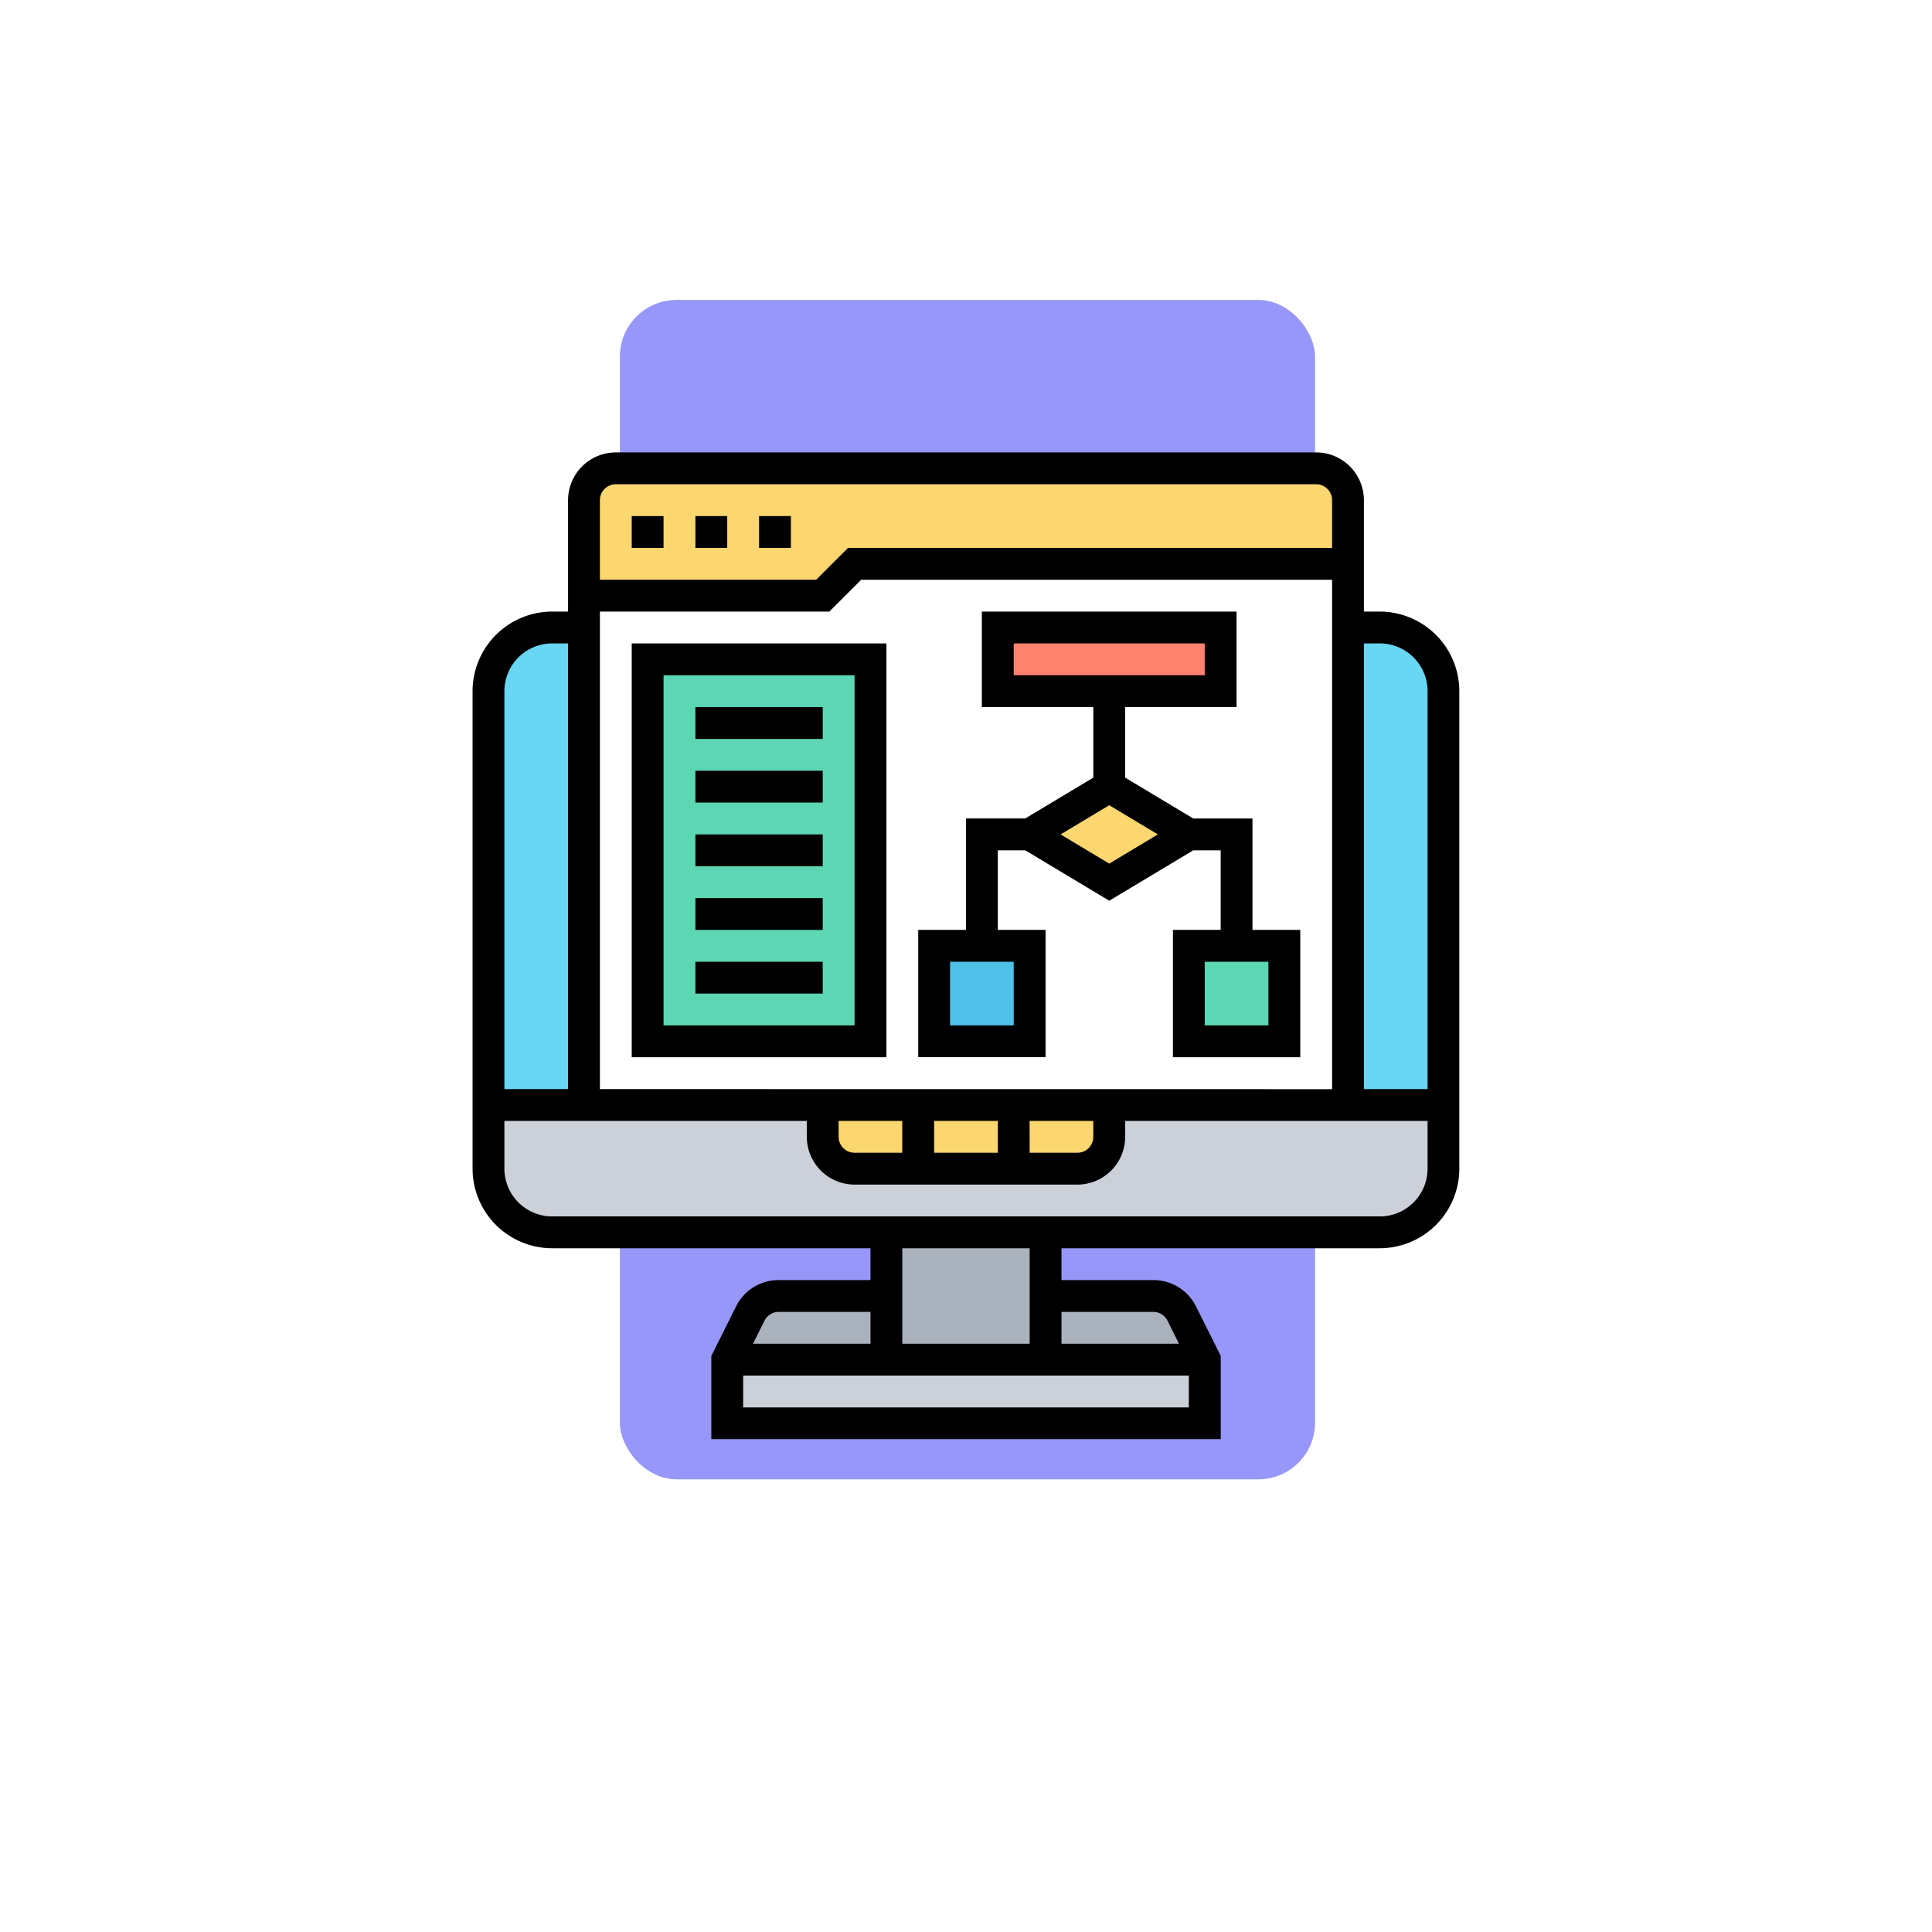 <svg xmlns="http://www.w3.org/2000/svg" xmlns:xlink="http://www.w3.org/1999/xlink" width="102.4" height="102.4" viewBox="0 0 102.4 102.4">
  <defs>
    <filter id="Elipse_10794" x="0" y="0" width="102.4" height="102.4" filterUnits="userSpaceOnUse">
      <feOffset dy="3" input="SourceAlpha"/>
      <feGaussianBlur stdDeviation="3" result="blur"/>
      <feFlood flood-opacity="0.161"/>
      <feComposite operator="in" in2="blur"/>
      <feComposite in="SourceGraphic"/>
    </filter>
  </defs>
  <g id="Grupo_1084573" data-name="Grupo 1084573" transform="translate(-324.68 -1894.213)">
    <g transform="matrix(1, 0, 0, 1, 324.68, 1894.21)" filter="url(#Elipse_10794)">
      <circle id="Elipse_10794-2" data-name="Elipse 10794" cx="42.2" cy="42.2" r="42.2" transform="translate(9 6)" fill="#fff"/>
    </g>
    <g id="Grupo_1084512" data-name="Grupo 1084512" transform="translate(350.39 1910.112)">
      <g id="Grupo_1070195" data-name="Grupo 1070195" transform="translate(7.145 0)">
        <rect id="Rectángulo_374304" data-name="Rectángulo 374304" width="36.845" height="62.508" rx="3" transform="translate(0 0)" fill="#9697f8"/>
      </g>
      <g id="algoritmo_9_" data-name="algoritmo (9)" transform="translate(-1.663 7.08)">
        <path id="Trazado_831014" data-name="Trazado 831014" d="M42.309,58v3.374H17V58H42.309Z" transform="translate(-2.502 -8.913)" fill="#ccd1d9"/>
        <g id="Grupo_1084601" data-name="Grupo 1084601" transform="translate(14.498 42.338)">
          <path id="Trazado_831015" data-name="Trazado 831015" d="M35.436,53.374v3.375H27V50h8.436Z" transform="translate(-18.564 -50)" fill="#aab2bd"/>
          <path id="Trazado_831016" data-name="Trazado 831016" d="M18.223,54.936A1.687,1.687,0,0,1,19.733,54h5.7v3.375H17Z" transform="translate(-17 -50.626)" fill="#aab2bd"/>
          <path id="Trazado_831017" data-name="Trazado 831017" d="M44.213,54.936l1.223,2.438H37V54h5.7a1.687,1.687,0,0,1,1.51.936Z" transform="translate(-20.128 -50.626)" fill="#aab2bd"/>
        </g>
        <path id="Trazado_831018" data-name="Trazado 831018" d="M2,42v3.374a3.374,3.374,0,0,0,3.374,3.374H49.243a3.374,3.374,0,0,0,3.375-3.374V42Z" transform="translate(-0.156 -6.411)" fill="#ccd1d9"/>
        <path id="Trazado_831019" data-name="Trazado 831019" d="M7.062,12V37.309H2V15.374A3.374,3.374,0,0,1,5.374,12Z" transform="translate(-0.156 -1.72)" fill="#69d6f4"/>
        <path id="Trazado_831020" data-name="Trazado 831020" d="M61.062,15.374V37.309H56V12h1.687A3.374,3.374,0,0,1,61.062,15.374Z" transform="translate(-8.601 -1.72)" fill="#69d6f4"/>
        <path id="Trazado_831021" data-name="Trazado 831021" d="M23,42v1.687a1.692,1.692,0,0,0,1.687,1.687H36.5a1.692,1.692,0,0,0,1.687-1.687V42Z" transform="translate(-3.44 -6.411)" fill="#fcd770"/>
        <path id="Trazado_831022" data-name="Trazado 831022" d="M48.494,11.374V36.683H8v-27H20.654L22.342,8H48.494Z" transform="translate(-1.095 -1.095)" fill="#fff"/>
        <path id="Trazado_831023" data-name="Trazado 831023" d="M51.062,32v5.062H46V32h5.062Z" transform="translate(-7.037 -4.848)" fill="#5cd6b3"/>
        <path id="Trazado_831024" data-name="Trazado 831024" d="M35.062,32v5.062H30V32h5.062Z" transform="translate(-4.535 -4.848)" fill="#4fc1e9"/>
        <path id="Trazado_831025" data-name="Trazado 831025" d="M44.436,24.531l-4.218,2.531L36,24.531,40.218,22Z" transform="translate(-5.473 -3.284)" fill="#fcd770"/>
        <path id="Trazado_831026" data-name="Trazado 831026" d="M45.811,12v3.374H34V12Z" transform="translate(-5.16 -1.72)" fill="#ff826e"/>
        <path id="Trazado_831027" data-name="Trazado 831027" d="M12,14H23.811V34.247H12Z" transform="translate(-1.72 -2.033)" fill="#5cd6b3"/>
        <path id="Trazado_831028" data-name="Trazado 831028" d="M8,8.749V3.687A1.692,1.692,0,0,1,9.687,2H46.807a1.692,1.692,0,0,1,1.687,1.687V7.062H22.342L20.654,8.749Z" transform="translate(-1.095 -0.156)" fill="#fcd770"/>
        <path id="Trazado_831029" data-name="Trazado 831029" d="M49.087,9.436h-.844V3.531A2.534,2.534,0,0,0,45.712,1H8.593A2.534,2.534,0,0,0,6.062,3.531V9.436H5.218A4.223,4.223,0,0,0,1,13.654V38.963a4.223,4.223,0,0,0,4.218,4.218H22.091v1.687H17.228a2.518,2.518,0,0,0-2.264,1.4l-1.309,2.62V53.3h27V48.887l-1.31-2.62a2.517,2.517,0,0,0-2.263-1.4H32.214V43.181H49.087A4.223,4.223,0,0,0,53.3,38.963V13.654A4.223,4.223,0,0,0,49.087,9.436Zm0,1.687a2.534,2.534,0,0,1,2.531,2.531V34.745H48.243V11.123ZM20.4,36.432h3.374v1.687H21.247a.844.844,0,0,1-.844-.844Zm5.062,0H28.84v1.687H25.465Zm5.062,0H33.9v.844a.844.844,0,0,1-.844.844H30.527ZM7.749,34.745V9.436h12.16L21.6,7.749H46.556v27ZM8.593,2.687H45.712a.844.844,0,0,1,.844.844V6.062H20.9L19.21,7.749H7.749V3.531A.844.844,0,0,1,8.593,2.687ZM5.218,11.123h.844V34.745H2.687V13.654A2.534,2.534,0,0,1,5.218,11.123Zm12.01,35.432h4.863v1.687H15.863l.611-1.221a.839.839,0,0,1,.754-.467Zm-1.886,5.062V49.93H38.963v1.687Zm21.735-5.062a.841.841,0,0,1,.755.467l.61,1.221H32.214V46.556Zm-6.55,1.687H23.778V43.181h6.749Zm18.56-6.749H5.218a2.534,2.534,0,0,1-2.531-2.531V36.432H18.716v.844a2.534,2.534,0,0,0,2.531,2.531H33.058a2.534,2.534,0,0,0,2.531-2.531v-.844H51.617v2.531A2.534,2.534,0,0,1,49.087,41.494Z"/>
        <path id="Trazado_831030" data-name="Trazado 831030" d="M11,5h1.687V6.687H11Z" transform="translate(-1.564 -0.626)"/>
        <path id="Trazado_831031" data-name="Trazado 831031" d="M19,5h1.687V6.687H19Z" transform="translate(-2.815 -0.626)"/>
        <path id="Trazado_831032" data-name="Trazado 831032" d="M15,5h1.687V6.687H15Z" transform="translate(-2.189 -0.626)"/>
        <path id="Trazado_831033" data-name="Trazado 831033" d="M46.716,27.872V21.967H43.575L39.967,19.8V16.062h5.905V11h-13.5v5.062H38.28V19.8l-3.608,2.165H31.531v5.905H29v6.749h6.749V27.872H33.218V23.654h1.454l4.452,2.671,4.452-2.671h1.454v4.218H42.5v6.749h6.749V27.872ZM34.062,12.687H44.185v1.687H34.062Zm0,20.247H30.687V29.56h3.374Zm5.062-8.576-2.579-1.547,2.579-1.547L41.7,22.811Zm8.436,8.576H44.185V29.56H47.56Z" transform="translate(-4.379 -1.564)"/>
        <path id="Trazado_831034" data-name="Trazado 831034" d="M11,34.934H24.5V13H11Zm1.687-20.247H22.811v18.56H12.687Z" transform="translate(-1.564 -1.877)"/>
        <path id="Trazado_831035" data-name="Trazado 831035" d="M15,17h6.749v1.687H15Z" transform="translate(-2.189 -2.502)"/>
        <path id="Trazado_831036" data-name="Trazado 831036" d="M15,21h6.749v1.687H15Z" transform="translate(-2.189 -3.128)"/>
        <path id="Trazado_831037" data-name="Trazado 831037" d="M15,25h6.749v1.687H15Z" transform="translate(-2.189 -3.753)"/>
        <path id="Trazado_831038" data-name="Trazado 831038" d="M15,29h6.749v1.687H15Z" transform="translate(-2.189 -4.379)"/>
        <path id="Trazado_831039" data-name="Trazado 831039" d="M15,33h6.749v1.687H15Z" transform="translate(-2.189 -5.004)"/>
      </g>
    </g>
  </g>
</svg>
